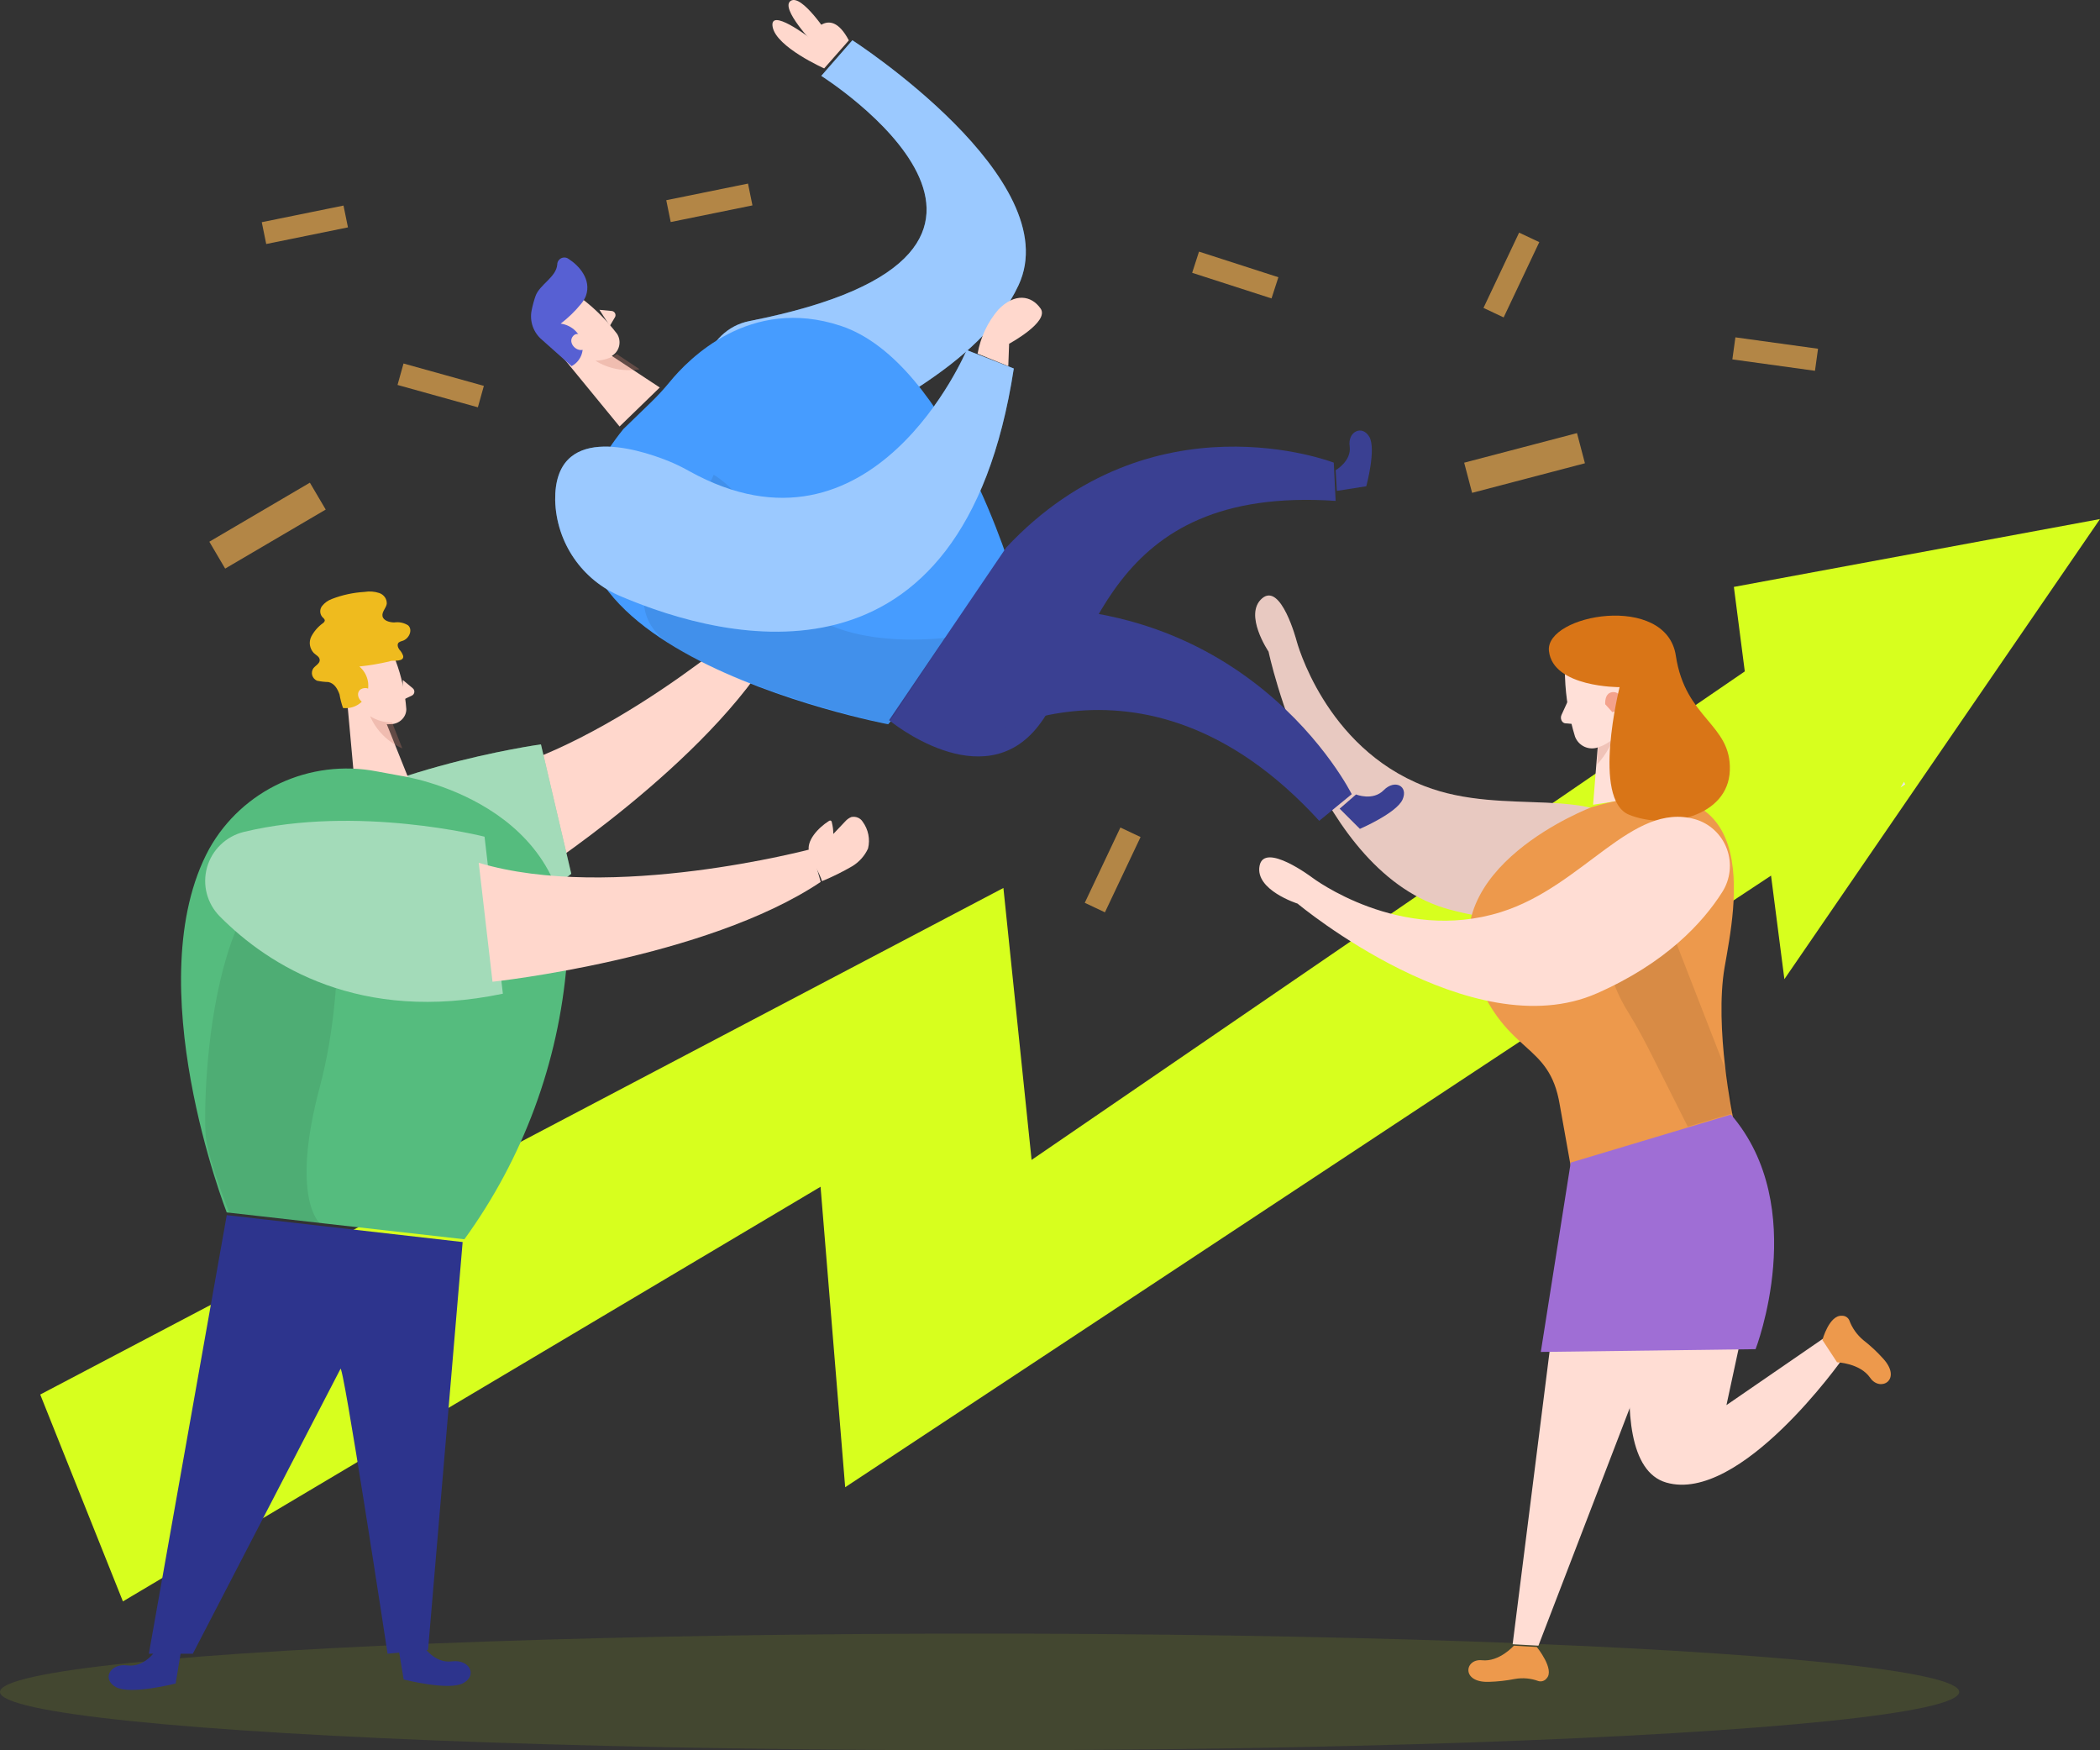 <?xml version="1.0" encoding="UTF-8"?>
<svg width="522px" height="435px" viewBox="0 0 522 435" version="1.1" xmlns="http://www.w3.org/2000/svg" xmlns:xlink="http://www.w3.org/1999/xlink">
    <rect x="0" y="0" width="522" height="435" fill="#333333" stroke="none"/>
    <title>Team success _Two Color@2x</title>
    <g id="页面1" stroke="none" stroke-width="1" fill="none" fill-rule="evenodd">
        <g id="首页新" transform="translate(-1048, -287)" fill-rule="nonzero">
            <g id="banner">
                <g id="Team-success-_Two-Color" transform="translate(1048, 287)">
                    <polygon id="路径" fill="#D7FF1E" points="522 129 443.547 243.353 440.231 217.62 210.086 369.624 203.968 294.944 30.553 398 10 346.587 249.419 220.688 256.424 288.275 433.705 166.864 430.992 145.866"></polygon>
                    <polygon id="路径" fill="#E6E6E6" points="473.58 194.95 472.42 195.71 473.3 194.29"></polygon>
                    <ellipse id="椭圆形" fill="#D7FF1E" opacity="0.099" cx="243.5" cy="420.5" rx="243.5" ry="14.5"></ellipse>
                    <path d="M406.726,207.671 C408.975,210.772 409.599,214.752 408.406,218.384 C407.212,222.017 404.346,224.866 400.689,226.053 C392.227,228.89 378.698,230.943 360.354,226.053 C326.972,217.13 315.33,161.95 315.33,161.95 C315.33,161.95 309.041,152.67 313.748,148.69 C318.456,144.711 322.283,159.237 322.283,159.237 C322.283,159.237 329.182,185.703 354.102,195.376 C374.35,203.228 397.042,194.394 406.726,207.671 Z" id="路径" fill="#FFDDD4"></path>
                    <path d="M406.726,207.671 C408.975,210.772 409.599,214.752 408.406,218.384 C407.212,222.017 404.346,224.866 400.689,226.053 C392.227,228.89 378.698,230.943 360.354,226.053 C326.972,217.13 315.33,161.95 315.33,161.95 C315.33,161.95 309.041,152.67 313.748,148.69 C318.456,144.711 322.283,159.237 322.283,159.237 C322.283,159.237 329.182,185.703 354.102,195.376 C374.35,203.228 397.042,194.394 406.726,207.671 Z" id="路径" fill="#000000" opacity="0.09"></path>
                    <polygon id="路径" fill="#FFDDD4" points="415 324.197 382.409 409 376 408.646 387.189 320"></polygon>
                    <path d="M436.627,314.529 L429.146,349.218 L453.768,332.278 L458,337.731 C458,337.731 432.61,373.792 414.184,368.462 C395.757,363.132 410.755,307 410.755,307 L436.627,314.529 Z" id="路径" fill="#FFDDD4"></path>
                    <polygon id="路径" fill="#FFE0D8" points="405.635 168 412 197.54 396 200 397.801 177.515"></polygon>
                    <path d="M397.386,182.498 C399.209,181.856 400.815,180.639 402,179 C402,179 402.096,184.351 397,190 L397.386,182.498 Z" id="路径" fill="#CE8172" opacity="0.31"></path>
                    <path d="M389.019,168.302 C389.192,173.321 390.031,178.294 391.513,183.09 C391.945,184.217 392.805,185.125 393.903,185.613 C395,186.101 396.246,186.129 397.364,185.69 C401.086,184.478 403.759,181.185 404.198,177.27 L405.954,169.115 C406.317,165.69 404.493,162.407 401.404,160.925 C395.941,157.9 388.58,162.8 389.019,168.302 Z" id="路径" fill="#FFE0D8"></path>
                    <path d="M399.013,175.03 C399.013,175.03 398.708,172 401.078,172 C403.448,172 403.928,176.242 400.79,177 L399.013,175.03 Z" id="路径" fill="#F4A28C"></path>
                    <path d="M389.83,174 L388.152,177.666 C387.953,178.09 387.949,178.607 388.143,179.035 C388.337,179.463 388.701,179.743 389.107,179.775 L392,180 L389.83,174 Z" id="路径" fill="#FFE0D8"></path>
                    <path d="M395.739,200.569 C395.739,200.569 356.078,215.489 366.857,242.718 C374.661,262.434 385.084,258.81 387.703,274.529 L390.465,290 L430.82,277.993 C430.82,277.993 426.081,255.347 428.7,240.32 C431.319,225.294 439.301,187.923 395.739,200.569 Z" id="路径" fill="#ED994C"></path>
                    <path d="M406.425,208 C406.425,208 390.983,229.481 404.638,251.424 C406.943,255.131 408.981,259.033 410.947,262.936 L419.526,280 L431,276.594 L429.409,267.104 L406.425,208 Z" id="路径" fill="#000000" opacity="0.09"></path>
                    <path d="M402.581,170.778 C402.581,170.778 395.586,198.708 404.959,202.496 C414.332,206.284 429.581,203.027 429.989,191.469 C430.398,179.911 418.93,178.708 416.569,162.973 C414.208,147.238 384.03,152.689 385.024,161.787 C386.018,170.884 402.581,170.778 402.581,170.778 Z" id="路径" fill="#D97517"></path>
                    <path d="M430.268,277 L390.438,288.941 L383,336 L436.388,335.311 C436.388,335.311 450.086,299.982 430.268,277 Z" id="路径" fill="#9F6ED5"></path>
                    <path d="M376.301,409 C376.301,409 372.689,413.091 368.386,412.625 C364.082,412.159 363.097,418.235 370.114,417.993 C372.285,417.93 374.447,417.687 376.578,417.268 C378.538,416.927 380.554,417.112 382.42,417.803 C383.168,418.013 383.969,417.746 384.442,417.13 C386.55,414.921 382.005,409.328 382.005,409.328 L376.301,409 Z" id="路径" fill="#ED994C"></path>
                    <path d="M456.641,338.574 C456.641,338.574 462.348,338.766 464.866,342.424 C467.384,346.081 472.927,342.914 468.072,337.629 C466.581,335.967 464.938,334.438 463.163,333.061 C461.585,331.739 460.387,330.045 459.685,328.144 C459.38,327.441 458.661,326.99 457.873,327.006 C454.685,326.779 453,333.026 453,333.026 L456.641,338.574 Z" id="路径" fill="#ED994C"></path>
                    <path d="M105.158,409 C105.158,409 107.906,413.484 112.324,412.904 C116.742,412.323 118.76,416.42 115.107,418.337 C111.454,420.254 100.339,417.405 100.339,417.405 L99,409.317 L105.158,409 Z" id="路径" fill="#2D348D"></path>
                    <path d="M132.037,218 C132.037,218 176.278,189.606 193,160.192 L187.373,154 C187.373,154 149.339,187.671 116,193.477 L132.037,218 Z" id="路径" fill="#FFD7CC"></path>
                    <path d="M193.93,160 C194.017,160 197.409,155.679 197.53,155.379 C198.895,153.463 199.745,151.22 200,148.871 C199.861,146.081 198.197,143.603 195.687,142.451 C194.595,141.769 193.196,141.868 192.209,142.698 C191.902,143.072 191.672,143.503 191.53,143.968 C191.165,144.966 190.858,145.985 190.609,147.019 C190.432,146.247 190.176,145.496 189.843,144.779 C189.704,144.479 189.513,144.144 189.183,144.091 C188.865,144.057 188.562,144.235 188.435,144.532 C188.315,144.823 188.256,145.135 188.261,145.449 C188.174,147.213 188.052,148.977 188,150.741 C188.044,151.375 188.131,152.005 188.261,152.628 C188.261,152.857 188.261,153.615 188.435,153.809 L193.93,160 Z" id="路径" fill="#F4A28C"></path>
                    <path d="M71.562,231.115 C87.684,236.615 113.942,239.444 142,217.164 L134.46,185 C134.46,185 89.344,191.242 67.36,209.755 C63.941,212.689 62.365,217.24 63.236,221.663 C64.106,226.087 67.288,229.699 71.562,231.115 L71.562,231.115 Z" id="路径" fill="#55BC7E"></path>
                    <path d="M71.562,231.115 C87.684,236.615 113.942,239.444 142,217.164 L134.46,185 C134.46,185 89.344,191.242 67.36,209.755 C63.941,212.689 62.365,217.24 63.236,221.663 C64.106,226.087 67.288,229.699 71.562,231.115 L71.562,231.115 Z" id="路径" fill="#FFFFFF" opacity="0.46"></path>
                    <path d="M98.344,164.201 C99.804,168.086 100.697,172.137 101,176.246 C101,178.305 99.227,179.977 97.034,179.986 C93.601,180.174 90.367,178.462 88.762,175.606 L84.796,169.895 C83.41,167.39 83.863,164.335 85.927,162.281 C89.39,158.322 96.981,159.872 98.344,164.201 Z" id="路径" fill="#FFD7CC"></path>
                    <polygon id="路径" fill="#FFD7CC" points="86 171 88.363 197 102 194.607 94.808 176.657"></polygon>
                    <path d="M96.729,164.403 C94.294,164.968 91.823,165.382 89.331,165.644 C91.329,167.366 92.055,170.045 91.18,172.464 C90.327,174.804 87.86,176.261 85.262,175.961 C84.875,174.854 84.584,173.72 84.392,172.569 C83.912,171.275 83.172,169.841 81.637,169.509 C80.678,169.487 79.724,169.376 78.788,169.176 C78.205,168.906 77.773,168.412 77.603,167.819 C77.433,167.226 77.541,166.593 77.9,166.081 C78.455,165.382 79.51,164.892 79.473,164.035 C79.436,163.179 78.566,162.846 77.993,162.287 C76.953,161.171 76.707,159.581 77.364,158.23 C78.042,156.922 79.029,155.779 80.249,154.89 C80.493,154.742 80.665,154.51 80.73,154.243 C80.73,153.841 80.342,153.579 80.064,153.282 C79.445,152.486 79.445,151.402 80.064,150.606 C80.689,149.818 81.535,149.212 82.506,148.858 C85.082,147.864 87.812,147.274 90.588,147.109 C91.826,146.898 93.101,146.994 94.288,147.389 C95.458,147.801 96.208,148.885 96.137,150.064 C95.971,151.148 94.861,152.075 95.083,153.159 C95.305,154.243 96.784,154.68 97.987,154.698 C99.194,154.518 100.429,154.774 101.445,155.415 C102.685,156.551 101.686,158.772 100.04,159.279 C99.714,159.35 99.406,159.48 99.133,159.664 C98.653,160.084 98.856,160.87 99.244,161.413 C99.695,161.879 100.03,162.434 100.225,163.039 C100.428,164.473 98.024,164.123 97.154,164.263 L96.729,164.403 Z" id="路径" fill="#EFBB1E"></path>
                    <path d="M93,172.877 C93,172.877 92.206,170.446 90.087,171.117 C87.969,171.788 89.099,175.293 92.153,174.98 L93,172.877 Z" id="路径" fill="#FFD7CC"></path>
                    <path d="M100.138,169 L102.614,171.068 C102.896,171.304 103.038,171.669 102.991,172.034 C102.945,172.4 102.715,172.716 102.383,172.873 L100,174 L100.138,169 Z" id="路径" fill="#FFD7CC"></path>
                    <path d="M97.46,179.559 C95.523,179.574 93.625,179.032 92,178 C93.538,181.561 96.396,184.419 100,186 L97.46,179.559 Z" id="路径" fill="#CE8172" opacity="0.31"></path>
                    <path d="M51.999,210.971 C60.231,196.286 77.017,188.518 93.619,191.71 L99.814,192.847 C99.814,192.847 143.576,199.219 140.88,239.302 C138.859,264.08 130.061,287.836 115.437,308 L56.356,301.325 C56.356,301.325 34.02,244.095 51.999,210.971 Z" id="路径" fill="#55BC7E"></path>
                    <path d="M106.406,410.04 L115,308.686 L56.367,302 L37,411 L47.933,411 L84.594,340.283 C85.019,336.585 96.342,411 96.342,411 L106.406,410.04 Z" id="路径" fill="#2D348D"></path>
                    <path d="M82.957,212.136 C82.957,212.136 86.886,242.453 79.493,270.155 C72.101,297.856 79.493,304 79.493,304 L57.031,301.49 C57.031,301.49 52.102,289.201 51.21,282.969 C50.317,276.738 50.852,208.555 82.957,212.136 Z" id="路径" fill="#000000" opacity="0.08"></path>
                    <path d="M54.662,227.784 C66.81,240.009 89.4,254.387 125,246.967 L120.442,207.942 C120.442,207.942 88.916,199.917 60.566,206.768 C56.158,207.872 52.685,211.234 51.465,215.577 C50.245,219.92 51.465,224.578 54.662,227.784 L54.662,227.784 Z" id="路径" fill="#55BC7E"></path>
                    <path d="M54.662,227.784 C66.81,240.009 89.4,254.387 125,246.967 L120.442,207.942 C120.442,207.942 88.916,199.917 60.566,206.768 C56.158,207.872 52.685,211.234 51.465,215.577 C50.245,219.92 51.465,224.578 54.662,227.784 L54.662,227.784 Z" id="路径" fill="#FFFFFF" opacity="0.46"></path>
                    <path d="M122.426,244 C122.426,244 175.482,238.315 204,219.187 L201.698,211 C201.698,211 151.908,224.3 119,214.432 L122.426,244 Z" id="路径" fill="#FFD7CC"></path>
                    <path d="M204.323,219 C206.943,217.917 209.481,216.661 211.917,215.241 C213.622,214.18 214.962,212.664 215.769,210.882 C216.337,208.57 215.846,206.138 214.417,204.193 C213.832,203.278 212.698,202.823 211.602,203.064 C211.027,203.3 210.52,203.663 210.12,204.122 C209.12,205.164 208.12,206.205 207.139,207.264 C207.136,206.294 207.012,205.328 206.768,204.387 C206.768,204.193 206.62,203.946 206.398,203.928 C206.263,203.927 206.132,203.97 206.027,204.052 C203.416,205.711 200.304,208.976 201.138,211.782 C201.749,213.882 203.712,216.917 204.323,219 Z" id="路径" fill="#FFD7CC"></path>
                    <path d="M38.844,410 C38.844,410 36.078,414.484 31.678,413.904 C27.279,413.323 25.226,417.42 28.896,419.337 C32.565,421.254 43.661,418.405 43.661,418.405 L45,410.317 L38.844,410 Z" id="路径" fill="#2D348D"></path>
                    <path d="M421.319,203.597 C424.971,204.636 427.914,207.372 429.244,210.964 C430.574,214.556 430.132,218.573 428.054,221.781 C423.286,229.27 414.142,239.303 396.97,246.863 C365.726,260.64 322.538,224.576 322.538,224.576 C322.538,224.576 311.905,221.208 313.093,215.17 C314.28,209.133 326.207,218.126 326.207,218.126 C326.207,218.126 347.934,234.591 373.116,226.672 C393.603,220.258 405.636,199.207 421.319,203.597 Z" id="路径" fill="#FFDDD4"></path>
                    <path d="M176.25,106.195 C178.291,110.121 181.834,113.051 186.07,114.317 C190.305,115.583 194.872,115.076 198.728,112.912 C215.613,103.413 243.701,91.22 253.17,70.91 C265.453,44.576 211.878,10 211.878,10 L204.144,18.861 C204.144,18.861 273.577,62.634 186.303,79.789 C175.188,81.987 170.994,96.2 176.25,106.248 L176.25,106.195 Z" id="路径" fill="#469CFF"></path>
                    <path d="M176.25,106.195 C178.291,110.121 181.834,113.051 186.07,114.317 C190.305,115.583 194.872,115.076 198.728,112.912 C215.613,103.413 243.701,91.22 253.17,70.91 C265.453,44.576 211.878,10 211.878,10 L204.144,18.861 C204.144,18.861 273.577,62.634 186.303,79.789 C175.188,81.987 170.994,96.2 176.25,106.248 L176.25,106.195 Z" id="路径" fill="#FFFFFF" opacity="0.46"></path>
                    <path d="M332,116.867 C332,116.867 336.015,114.567 335.487,110.911 C334.96,107.255 338.598,105.521 340.37,108.559 C342.142,111.597 339.616,120.85 339.616,120.85 L332.302,122 L332,116.867 Z" id="路径" fill="#3A4092"></path>
                    <path d="M337.079,197.448 C337.079,197.448 341.229,199.151 343.966,196.375 C346.703,193.598 350.146,195.356 348.628,198.725 C347.109,202.094 338.033,206 338.033,206 L333,200.984 L337.079,197.448 Z" id="路径" fill="#3A4092"></path>
                    <path d="M144.603,74.195 C147.896,76.692 150.849,79.643 153.382,82.968 C154.497,84.705 154.062,87.054 152.407,88.232 C149.892,90.261 146.472,90.57 143.661,89.021 L137.438,86.337 C135.007,84.975 133.66,82.165 134.074,79.318 C134.511,74.055 141.155,71.247 144.603,74.195 Z" id="路径" fill="#FFD8CD"></path>
                    <polygon id="路径" fill="#FFD8CD" points="138 86.482 154.005 106 164 96.304 148.347 86"></polygon>
                    <path d="M144.427,75.537 C142.938,77.359 141.239,79.003 139.364,80.435 C141.893,80.764 143.977,82.556 144.657,84.986 C145.326,87.339 144.256,89.836 142.081,91 L134.777,84.497 C132.581,82.683 131.577,79.821 132.166,77.053 C132.401,75.871 132.719,74.706 133.118,73.567 C134.124,70.725 138.288,68.877 138.517,65.739 C138.519,65.076 138.901,64.471 139.504,64.178 C140.107,63.886 140.825,63.957 141.357,64.362 C143.898,65.983 147.074,69.435 145.645,73.514 C145.355,74.251 144.944,74.934 144.427,75.537 Z" id="路径" fill="#5760D3"></path>
                    <path d="M145.39,83.862 C145.39,83.862 143.403,81.982 142.261,83.775 C141.118,85.567 143.982,88.282 146,86.315 L145.39,83.862 Z" id="路径" fill="#FFD8CD"></path>
                    <path d="M149,77 L152.07,77.288 C152.413,77.329 152.715,77.534 152.877,77.836 C153.039,78.138 153.041,78.499 152.883,78.803 L151.579,81 L149,77 Z" id="路径" fill="#FFD8CD"></path>
                    <path d="M153.32,88 C151.753,89.036 149.903,89.61 148,89.652 C151.257,91.663 155.185,92.421 159,91.775 L153.32,88 Z" id="路径" fill="#CE8172" opacity="0.31"></path>
                    <path d="M154.948,106.636 L161.748,100.048 C163.404,98.448 164.969,96.753 166.434,94.973 C171.103,89.239 186.394,73.498 208.979,80.977 C236.356,90.023 252,143.763 252,143.763 L220.765,180 C220.765,180 112.262,159.522 154.948,106.636 Z" id="路径" fill="#469CFF"></path>
                    <path d="M204.866,17 C204.866,17 192.994,11.733 192.061,6.706 C191.128,1.678 201.219,9.365 201.219,9.365 C201.219,9.365 205.954,0.477 211,10.034 L204.866,17 Z" id="路径" fill="#FFD8CD"></path>
                    <path d="M202.403,11 C202.403,11 193.778,2.008 196.549,0.209 C199.32,-1.589 206,8.788 206,8.788 L202.403,11 Z" id="路径" fill="#FFD8CD"></path>
                    <path d="M221,178.985 C221,178.985 244.233,198.302 258.13,180.382 C272.027,162.462 274.423,120.608 332,124.482 L331.539,114.982 C331.539,114.982 286.333,97.416 250.126,136.069 L221,178.985 Z" id="路径" fill="#3A4092"></path>
                    <path d="M239,186.304 C239,186.304 283.195,155.007 327.921,204 L336,197.38 C336,197.38 309.483,143.896 241.616,151.796 L239,186.304 Z" id="路径" fill="#3A4092"></path>
                    <path d="M177.378,118 C177.378,118 187.797,123.409 194.388,143.24 C200.98,163.071 235,158.51 235,158.51 L220.701,180 C220.701,180 185.423,172.392 166.393,159.97 C147.363,147.549 176.882,119.208 176.882,119.208 L177.378,118 Z" id="路径" fill="#000000" opacity="0.08"></path>
                    <path d="M154.393,148.24 C180.492,159.331 239.3,174.304 252,91.584 L240.285,87 C240.285,87 216.998,142.416 171.356,117.108 C169.658,116.142 167.899,115.289 166.09,114.555 C157.975,111.32 137.752,105.19 138.002,124.334 C138.272,134.854 144.698,144.226 154.393,148.24 L154.393,148.24 Z" id="路径" fill="#469CFF"></path>
                    <path d="M154.393,148.24 C180.492,159.331 239.3,174.304 252,91.584 L240.285,87 C240.285,87 216.998,142.416 171.356,117.108 C169.658,116.142 167.899,115.289 166.09,114.555 C157.975,111.32 137.752,105.19 138.002,124.334 C138.272,134.854 144.698,144.226 154.393,148.24 L154.393,148.24 Z" id="路径" fill="#FFFFFF" opacity="0.46"></path>
                    <path d="M243,87.903 C243.72,83.833 245.501,80.048 248.146,76.964 C252.211,72.739 256.362,73.384 258.66,76.678 C260.959,79.972 250.839,85.432 250.839,85.432 L250.633,91 L243,87.903 Z" id="路径" fill="#FFD8CD"></path>
                    <g id="编组-3" opacity="0.627" transform="translate(52, 45)" fill="#FFB852">
                        <polygon id="矩形" transform="translate(14.498, 85.638) rotate(-30.46) translate(-14.498, -85.638) " points="0.005 81.749 28.985 81.773 28.992 89.526 0.011 89.502"></polygon>
                        <polygon id="矩形" transform="translate(326.96, 70.064) rotate(165.28) translate(-326.96, -70.064) " points="312.463 66.182 341.454 66.196 341.458 73.946 312.466 73.933"></polygon>
                        <polygon id="矩形" transform="translate(255.052, 23.352) rotate(-162.08) translate(-255.052, -23.352) " points="244.688 20.591 265.418 20.58 265.415 26.113 244.685 26.125"></polygon>
                        <polygon id="矩形" transform="translate(323.686, 23.351) rotate(-64.71) translate(-323.686, -23.351) " points="313.333 20.573 334.034 20.588 334.038 26.13 313.337 26.114"></polygon>
                        <polygon id="矩形" transform="translate(224.577, 171.202) rotate(-64.71) translate(-224.577, -171.202) " points="214.224 168.424 234.925 168.439 234.929 173.98 214.228 173.965"></polygon>
                        <polygon id="矩形" transform="translate(389.262, 42.997) rotate(-172.13) translate(-389.262, -42.997) " points="378.896 40.233 399.629 40.228 399.628 45.76 378.895 45.766"></polygon>
                        <polygon id="矩形" transform="translate(57.545, 50.786) rotate(-164.42) translate(-57.545, -50.786) " points="47.181 48.025 67.912 48.014 67.909 53.548 47.179 53.558"></polygon>
                        <polygon id="矩形" transform="translate(124.326, 5.404) rotate(168.48) translate(-124.326, -5.404) " points="113.959 2.634 134.691 2.642 134.693 8.175 113.961 8.167"></polygon>
                        <polygon id="矩形" transform="translate(23.78, 10.866) rotate(168.48) translate(-23.78, -10.866) " points="13.413 8.096 34.145 8.104 34.147 13.637 13.415 13.629"></polygon>
                    </g>
                </g>
            </g>
        </g>
    </g>
</svg>